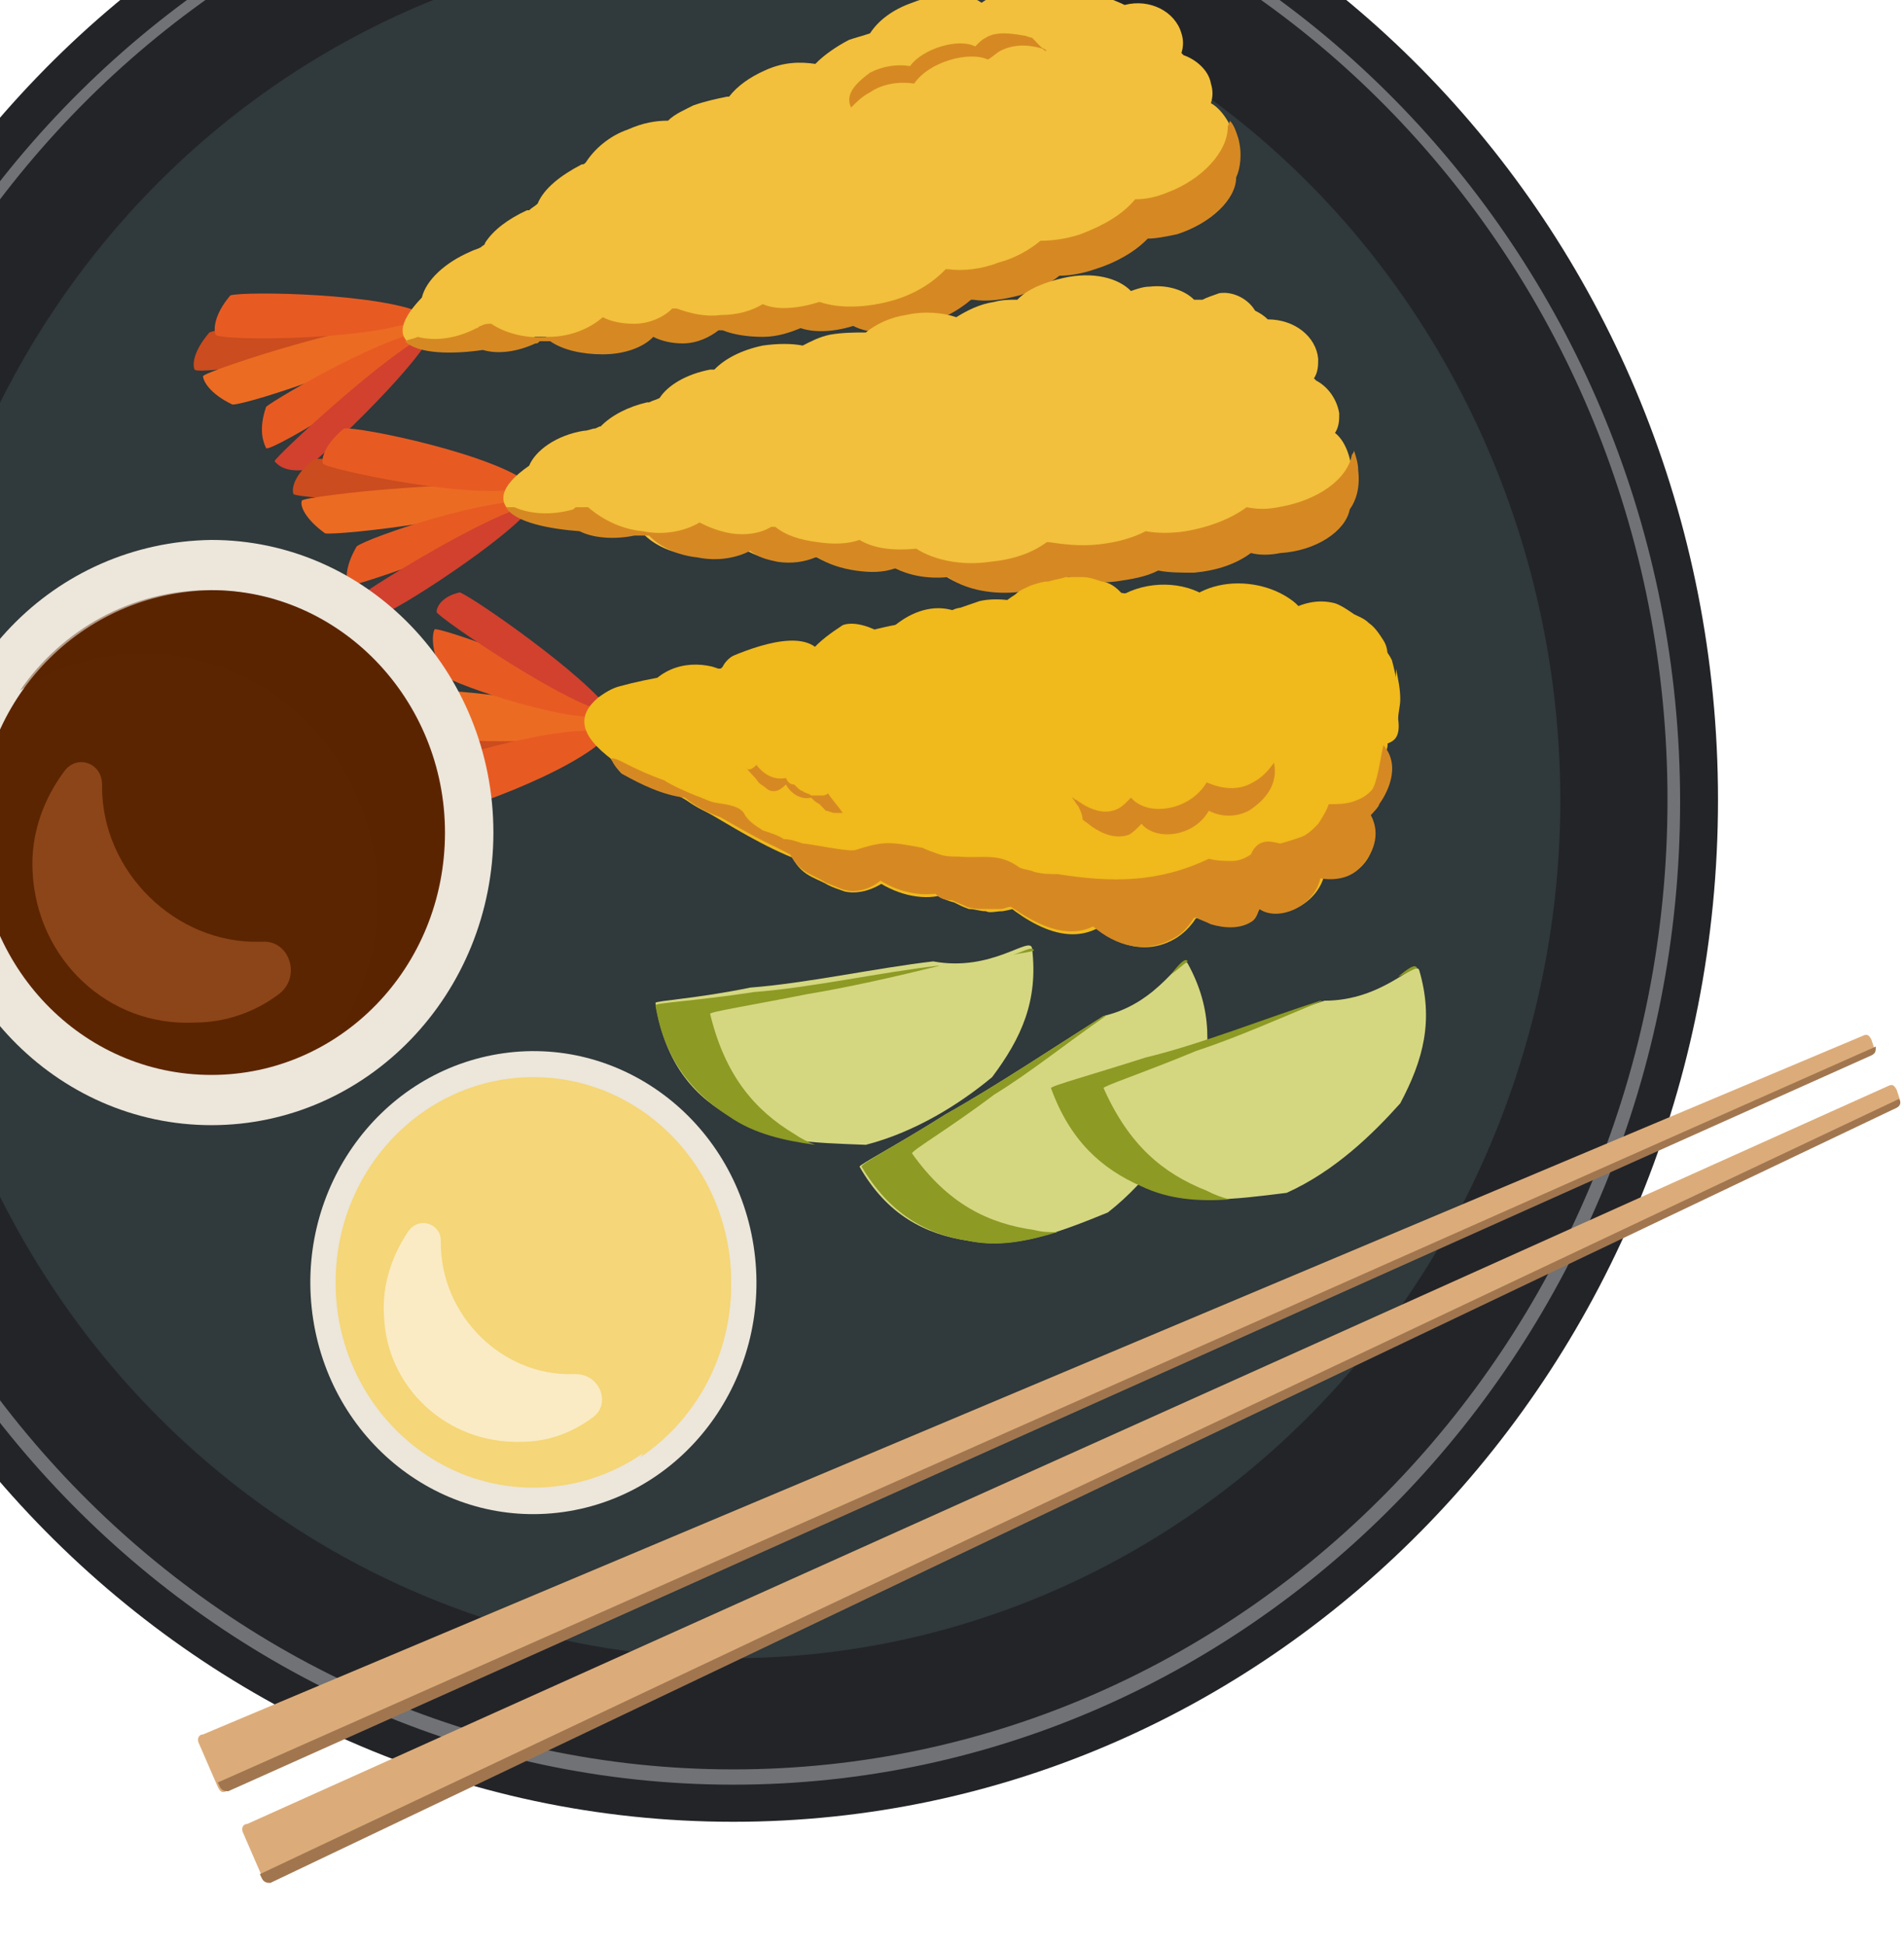 <svg width="93" height="95" viewBox="0 0 93 95" fill="none" xmlns="http://www.w3.org/2000/svg">
<path d="M35.817 88.99C9.253 88.99 -12.281 66.64 -12.281 39.069C-12.281 11.499 9.253 -10.852 35.817 -10.852C62.381 -10.852 83.915 11.499 83.915 39.069C83.915 66.64 62.381 88.99 35.817 88.99Z" fill="#232428"/>
<path opacity="0.48" d="M35.816 87.177C61.304 87.177 82.064 65.63 82.064 39.177C82.064 12.723 61.304 -8.824 35.816 -8.824C10.329 -8.824 -10.432 12.723 -10.432 39.177C-10.432 65.63 10.329 87.177 35.816 87.177ZM35.816 -8.291C60.996 -8.291 81.448 12.936 81.448 39.07C81.448 65.204 60.996 86.431 35.816 86.431C10.637 86.431 -9.815 65.204 -9.815 39.07C-9.815 12.936 10.637 -8.291 35.816 -8.291Z" fill="#C4C6C9"/>
<path d="M19.979 77.633C-0.543 68.557 -10.091 43.933 -1.347 22.633C7.397 1.333 31.123 -8.577 51.645 0.499C72.167 9.574 81.715 34.199 72.971 55.499C64.227 76.799 40.501 86.709 19.979 77.633Z" fill="#30393B"/>
<path d="M32.015 48.989C32.426 51.656 33.659 53.362 35.509 54.429C37.359 55.816 39.723 55.816 42.292 55.922C44.759 55.282 46.917 53.896 48.459 52.616C49.897 50.696 50.719 48.882 50.411 46.322C50.308 45.682 48.458 47.496 45.581 46.962C42.806 47.282 39.414 48.029 36.639 48.242C34.07 48.776 32.015 48.882 32.015 48.989Z" fill="#D4D780"/>
<path d="M35.611 54.538C36.845 55.391 38.283 55.711 39.825 55.925C39.517 55.818 39.106 55.605 38.797 55.391C36.845 54.218 35.406 52.511 34.686 49.524C34.686 49.418 36.742 49.098 39.414 48.564C41.367 48.244 43.73 47.711 45.889 47.178C45.889 47.178 45.889 47.178 45.786 47.178C43.011 47.498 39.62 48.244 36.845 48.458C34.07 48.884 32.014 48.991 32.014 49.098C32.425 51.658 33.761 53.364 35.611 54.538Z" fill="#8D9A24"/>
<path d="M50.513 46.43C50.41 46.217 50.102 46.43 49.485 46.644C49.896 46.537 50.204 46.537 50.513 46.43Z" fill="#8D9A24"/>
<path d="M41.983 56.988C43.319 59.334 45.169 60.294 47.327 60.614C49.588 61.041 51.746 60.188 54.11 59.228C56.165 57.628 57.604 55.388 58.529 53.681C59.146 51.334 59.248 49.307 58.015 47.068C57.707 46.534 56.679 48.987 53.904 49.627C51.541 51.121 48.663 53.041 46.196 54.428C43.833 55.921 41.983 56.881 41.983 56.988Z" fill="#D4D780"/>
<path d="M47.328 60.616C48.766 60.936 50.205 60.616 51.644 60.189C51.233 60.189 50.925 60.189 50.514 60.082C48.252 59.762 46.3 58.802 44.553 56.349C44.45 56.242 46.3 55.176 48.561 53.469C50.308 52.402 52.158 50.909 54.008 49.629C54.008 49.629 54.008 49.629 53.905 49.629C51.541 51.122 48.664 53.042 46.197 54.429C43.833 55.922 41.983 56.882 42.086 56.989C43.422 59.229 45.169 60.296 47.328 60.616Z" fill="#8D9A24"/>
<path d="M58.016 46.963C57.913 46.75 57.605 47.07 57.193 47.603C57.502 47.39 57.707 47.177 58.016 46.963Z" fill="#8D9A24"/>
<path d="M51.438 53.148C52.26 55.708 53.801 57.095 55.857 57.948C57.913 58.908 60.276 58.588 62.846 58.268C65.209 57.202 67.059 55.388 68.395 53.895C69.526 51.762 70.04 49.842 69.32 47.388C69.115 46.855 67.573 48.882 64.695 48.882C62.023 49.735 58.837 51.015 56.165 51.655C53.39 52.508 51.438 53.042 51.438 53.148Z" fill="#D4D780"/>
<path d="M55.754 57.95C57.09 58.59 58.529 58.696 60.071 58.59C59.66 58.483 59.351 58.376 58.94 58.163C56.782 57.31 55.138 55.923 53.904 53.15C53.904 53.043 55.857 52.403 58.426 51.336C60.379 50.696 62.537 49.736 64.593 48.883C64.593 48.883 64.593 48.883 64.49 48.883C61.818 49.736 58.632 51.016 55.96 51.656C53.288 52.51 51.335 53.043 51.335 53.15C52.26 55.71 53.802 57.096 55.754 57.95Z" fill="#8D9A24"/>
<path d="M69.218 47.283C69.115 47.07 68.807 47.283 68.293 47.71C68.601 47.603 68.909 47.39 69.218 47.283Z" fill="#8D9A24"/>
<path d="M19.887 16.135C18.14 15.281 12.179 15.815 11.665 16.135C11.048 16.988 11.151 17.735 11.254 17.841C11.357 18.055 18.448 17.415 19.887 16.135Z" fill="#E43F26"/>
<path d="M20.811 15.602C18.653 14.855 10.945 15.922 10.226 16.242C9.404 17.202 9.404 17.842 9.506 18.055C9.609 18.375 18.859 17.095 20.811 15.602Z" fill="#CB4C1E"/>
<path d="M21.223 15.708C19.578 17.308 12.179 19.762 11.356 19.762C10.226 19.228 9.918 18.588 9.918 18.375C9.918 18.162 18.859 15.175 21.223 15.708Z" fill="#EC6B23"/>
<path d="M20.811 15.388C18.859 14.322 11.973 14.215 11.254 14.428C10.431 15.388 10.431 16.135 10.534 16.348C10.637 16.668 19.064 16.668 20.811 15.388Z" fill="#E75B23"/>
<path d="M21.12 16.135C19.167 16.135 13.515 19.442 13.001 19.868C12.59 21.041 12.898 21.681 13.001 21.895C13.207 22.108 20.092 18.055 21.12 16.135Z" fill="#E75B23"/>
<path d="M21.12 16.24C20.298 18.054 15.365 22.64 14.851 22.96C13.823 23.067 13.515 22.64 13.412 22.534C13.309 22.427 19.27 16.88 21.12 16.24Z" fill="#D1412E"/>
<path d="M20.606 14.535C20.812 13.682 21.737 12.829 22.97 12.295C23.175 12.189 23.278 12.189 23.484 12.082C23.587 11.975 23.689 11.975 23.689 11.869C24.1 11.229 24.82 10.695 25.745 10.269H25.848C25.95 10.162 26.156 10.055 26.259 9.949C26.567 9.202 27.389 8.562 28.417 8.029C28.52 8.029 28.52 8.029 28.622 7.922C29.034 7.282 29.753 6.642 30.678 6.322C31.397 6.002 32.014 5.895 32.631 5.895C32.939 5.575 33.453 5.362 33.864 5.148C34.48 4.935 34.994 4.828 35.508 4.722C35.508 4.722 35.508 4.722 35.611 4.722C36.022 4.188 36.639 3.762 37.358 3.442C38.283 3.015 39.105 3.015 39.825 3.122C40.236 2.695 40.852 2.268 41.469 1.948C41.777 1.842 42.188 1.735 42.497 1.628C42.908 0.988 43.627 0.455 44.552 0.135C45.888 -0.398 47.224 -0.398 47.944 0.135C48.252 -0.078 48.458 -0.185 48.869 -0.292C49.691 -0.505 50.616 -0.398 51.13 -0.078C51.233 -0.078 51.335 -0.078 51.541 -0.185C51.746 -0.398 52.055 -0.505 52.26 -0.612C52.98 -0.825 53.699 -0.612 54.213 -0.078C54.419 0.028 54.727 0.135 54.932 0.242C56.166 -0.078 57.399 0.562 57.707 1.628C57.81 1.948 57.81 2.268 57.707 2.588L57.81 2.695C58.427 2.908 59.043 3.442 59.146 4.082C59.249 4.402 59.249 4.722 59.146 5.042C59.557 5.255 60.071 5.895 60.277 6.642C60.482 7.389 60.482 8.135 60.174 8.562C60.174 9.629 58.941 10.802 57.296 11.335C56.782 11.442 56.371 11.549 55.857 11.549C55.241 12.189 54.419 12.722 53.288 13.042C52.671 13.255 52.055 13.255 51.541 13.255C51.027 13.682 50.308 14.002 49.588 14.215C48.766 14.429 48.047 14.535 47.327 14.429C47.327 14.429 47.327 14.429 47.224 14.429C46.608 14.962 45.888 15.389 44.861 15.709C43.525 16.135 42.291 16.029 41.469 15.709C40.544 16.029 39.619 16.029 38.9 15.815C38.386 16.029 37.769 16.242 37.05 16.242C36.33 16.242 35.611 16.135 35.097 15.922C34.994 15.922 34.994 15.922 34.892 15.922C34.48 16.242 33.864 16.562 33.145 16.562C32.631 16.562 32.117 16.455 31.706 16.242C31.089 16.669 30.267 16.989 29.239 17.095C28.211 17.095 27.286 16.882 26.67 16.455C26.464 16.455 26.361 16.455 26.156 16.455C26.053 16.455 26.053 16.562 25.95 16.562C25.025 16.989 24.1 17.095 23.381 16.882C21.326 17.415 18.037 17.202 20.606 14.535Z" fill="#F2C03C"/>
<path d="M19.783 16.668C20.4 17.308 22.147 17.308 23.586 17.095C24.305 17.308 25.23 17.201 26.155 16.775C26.258 16.775 26.258 16.775 26.361 16.668C26.464 16.668 26.669 16.668 26.875 16.668C27.491 17.095 28.416 17.308 29.444 17.308C30.472 17.308 31.397 16.988 31.911 16.455C32.322 16.668 32.836 16.775 33.349 16.775C34.069 16.775 34.686 16.455 35.097 16.135C35.097 16.135 35.199 16.135 35.302 16.135C35.816 16.348 36.535 16.455 37.255 16.455C37.974 16.455 38.591 16.241 39.105 16.028C39.721 16.241 40.646 16.241 41.674 15.921C42.496 16.348 43.73 16.348 45.066 15.921C45.991 15.601 46.813 15.175 47.429 14.641H47.532C48.252 14.748 48.971 14.641 49.793 14.428C50.513 14.215 51.232 13.895 51.746 13.468C52.26 13.468 52.877 13.361 53.493 13.148C54.521 12.828 55.446 12.295 56.062 11.655C56.474 11.655 56.987 11.548 57.501 11.441C59.146 10.908 60.379 9.735 60.379 8.668C60.584 8.241 60.687 7.495 60.482 6.748C60.379 6.428 60.276 6.108 60.071 5.895C60.071 6.001 59.968 6.108 59.968 6.215C59.968 7.388 58.735 8.775 56.987 9.415C56.474 9.628 55.96 9.735 55.446 9.735C54.829 10.481 53.904 11.015 52.774 11.441C52.157 11.655 51.438 11.761 50.821 11.761C50.307 12.188 49.588 12.615 48.766 12.828C47.943 13.148 47.018 13.255 46.299 13.148C46.299 13.148 46.299 13.148 46.196 13.148C45.58 13.788 44.757 14.321 43.73 14.641C42.291 15.068 40.955 15.068 40.03 14.748C39.002 15.068 37.974 15.175 37.255 14.855C36.741 15.175 36.022 15.388 35.199 15.388C34.377 15.495 33.658 15.281 33.041 15.068C32.938 15.068 32.938 15.068 32.836 15.068C32.425 15.495 31.705 15.815 30.986 15.815C30.369 15.815 29.855 15.708 29.444 15.495C28.828 16.028 27.902 16.455 26.772 16.455C25.642 16.561 24.614 16.241 23.997 15.815C23.791 15.815 23.689 15.815 23.483 15.921C23.38 15.921 23.381 16.028 23.278 16.028C22.25 16.561 21.222 16.668 20.4 16.455C20.195 16.561 19.989 16.561 19.783 16.668Z" fill="#D68922"/>
<path d="M50.821 2.269C50.923 2.376 51.026 2.376 51.129 2.482C51.026 2.482 51.026 2.482 50.923 2.376C50.204 2.162 49.484 2.162 48.868 2.482C48.662 2.589 48.457 2.802 48.251 2.909C47.326 2.482 45.374 3.016 44.654 4.082C43.935 3.976 43.112 4.082 42.496 4.509C42.085 4.722 41.776 5.042 41.571 5.256C41.263 4.616 41.776 4.082 42.496 3.549C43.112 3.229 43.832 3.122 44.449 3.229C45.065 2.376 46.812 1.842 47.635 2.269C47.84 2.056 47.943 1.949 48.148 1.842C48.662 1.522 49.382 1.629 49.998 1.736C50.101 1.736 50.307 1.842 50.41 1.842C50.615 2.056 50.718 2.162 50.821 2.269Z" fill="#D68922"/>
<path d="M24.819 24.24C23.278 23.066 17.317 22.426 16.803 22.533C16.084 23.28 15.981 23.92 16.084 24.133C16.084 24.453 23.278 25.2 24.819 24.24Z" fill="#E43F26"/>
<path d="M25.847 23.919C23.894 22.852 16.186 22.319 15.364 22.425C14.336 23.172 14.233 23.919 14.336 24.132C14.336 24.346 23.688 24.985 25.847 23.919Z" fill="#CB4C1E"/>
<path d="M26.258 24.027C24.305 25.307 16.597 26.161 15.878 26.054C14.85 25.307 14.644 24.667 14.747 24.454C14.747 24.241 24.1 23.174 26.258 24.027Z" fill="#EC6B23"/>
<path d="M25.949 23.707C24.305 22.213 17.522 20.827 16.802 20.933C15.877 21.68 15.672 22.427 15.775 22.64C15.672 22.854 23.894 24.667 25.949 23.707Z" fill="#E75B23"/>
<path d="M26.053 24.56C24.203 24.133 17.934 26.267 17.42 26.693C16.803 27.76 16.906 28.4 17.009 28.613C17.111 28.72 24.717 26.267 26.053 24.56Z" fill="#E75B23"/>
<path d="M26.053 24.668C24.922 26.268 19.27 29.895 18.653 30.001C17.625 29.895 17.42 29.468 17.42 29.255C17.317 29.148 24.1 24.881 26.053 24.668Z" fill="#D1412E"/>
<path d="M25.846 22.748C26.155 22.002 27.183 21.255 28.518 21.042C28.724 21.042 28.93 20.935 29.032 20.935C29.135 20.935 29.238 20.828 29.341 20.828C29.855 20.295 30.677 19.868 31.602 19.655H31.704C31.91 19.548 32.013 19.548 32.218 19.442C32.629 18.802 33.554 18.268 34.685 18.055C34.788 18.055 34.788 18.055 34.891 18.055C35.404 17.521 36.227 17.095 37.254 16.881C37.974 16.775 38.693 16.775 39.207 16.881C39.618 16.668 40.029 16.455 40.543 16.348C41.16 16.241 41.776 16.241 42.187 16.241C42.187 16.241 42.187 16.241 42.29 16.241C42.804 15.815 43.523 15.495 44.243 15.388C45.168 15.175 46.093 15.281 46.709 15.495C47.223 15.175 47.84 14.855 48.559 14.748C48.971 14.641 49.279 14.641 49.69 14.641C50.204 14.108 51.026 13.788 51.951 13.575C53.39 13.255 54.623 13.575 55.24 14.215C55.548 14.108 55.856 14.001 56.165 14.001C57.09 13.895 57.912 14.215 58.323 14.641C58.426 14.641 58.528 14.641 58.734 14.641C58.94 14.535 59.248 14.428 59.556 14.321C60.276 14.215 60.995 14.641 61.303 15.175C61.509 15.281 61.714 15.388 61.92 15.601C63.256 15.601 64.284 16.455 64.386 17.521C64.386 17.841 64.386 18.162 64.181 18.482L64.284 18.588C64.9 18.908 65.311 19.548 65.414 20.188C65.414 20.508 65.414 20.828 65.209 21.148C65.62 21.468 65.928 22.108 66.031 22.962C66.134 23.708 65.928 24.455 65.62 24.882C65.414 25.948 64.078 26.802 62.331 27.015C61.817 27.015 61.303 27.015 60.892 26.908C60.173 27.335 59.248 27.762 58.117 27.868C57.501 27.975 56.884 27.868 56.37 27.762C55.754 28.082 55.034 28.188 54.315 28.295C53.492 28.402 52.67 28.295 52.054 28.082C52.054 28.082 52.054 28.082 51.951 28.082C51.334 28.508 50.409 28.828 49.382 28.828C48.045 28.935 46.812 28.615 46.093 28.082C45.065 28.188 44.14 27.975 43.523 27.655C43.01 27.762 42.29 27.868 41.571 27.762C40.851 27.655 40.235 27.442 39.721 27.122C39.618 27.122 39.618 27.122 39.515 27.122C39.001 27.335 38.385 27.442 37.665 27.335C37.151 27.228 36.638 27.015 36.329 26.802C35.713 27.122 34.788 27.335 33.76 27.122C32.732 27.015 31.91 26.588 31.396 26.055C31.191 26.055 31.088 26.055 30.882 25.948C30.779 25.948 30.779 25.948 30.677 25.948C29.649 26.162 28.724 26.055 28.107 25.735C26.052 25.842 22.763 24.882 25.846 22.748Z" fill="#F2C03C"/>
<path d="M24.716 24.775C25.127 25.522 26.874 25.842 28.313 25.949C28.93 26.269 29.958 26.375 30.985 26.162C31.088 26.162 31.088 26.162 31.191 26.162C31.294 26.162 31.499 26.162 31.705 26.162C32.219 26.695 33.041 27.122 34.069 27.229C35.096 27.442 36.021 27.229 36.638 26.909C37.049 27.229 37.46 27.335 37.974 27.442C38.693 27.549 39.31 27.442 39.824 27.229H39.927C40.441 27.549 41.057 27.762 41.777 27.869C42.496 27.975 43.113 27.975 43.729 27.762C44.346 28.082 45.271 28.295 46.299 28.189C47.018 28.722 48.251 29.042 49.587 28.935C50.615 28.829 51.437 28.509 52.157 28.189H52.26C52.876 28.402 53.698 28.509 54.52 28.402C55.24 28.295 55.959 28.189 56.576 27.869C57.09 27.975 57.706 27.975 58.323 27.975C59.454 27.869 60.379 27.549 61.098 27.015C61.509 27.122 62.023 27.122 62.537 27.015C64.284 26.909 65.723 25.949 65.928 24.882C66.237 24.455 66.442 23.815 66.34 22.962C66.34 22.642 66.237 22.322 66.134 22.002C66.134 22.109 66.031 22.215 66.031 22.215C65.826 23.389 64.387 24.455 62.434 24.775C61.92 24.882 61.406 24.882 60.892 24.775C60.173 25.309 59.145 25.735 57.912 25.949C57.193 26.055 56.576 26.055 55.959 25.949C55.343 26.269 54.623 26.482 53.698 26.589C52.773 26.695 51.951 26.589 51.232 26.482C51.232 26.482 51.232 26.482 51.129 26.482C50.41 27.015 49.485 27.335 48.354 27.442C46.915 27.655 45.579 27.335 44.757 26.802C43.627 26.909 42.702 26.802 41.982 26.375C41.365 26.589 40.646 26.589 39.927 26.482C39.105 26.375 38.385 26.162 37.871 25.735C37.768 25.735 37.768 25.735 37.666 25.735C37.152 26.055 36.432 26.162 35.713 26.055C35.096 25.949 34.583 25.735 34.171 25.522C33.452 25.949 32.424 26.162 31.396 25.949C30.266 25.842 29.341 25.309 28.724 24.775C28.519 24.775 28.416 24.775 28.21 24.775C28.108 24.775 28.108 24.775 28.005 24.882C26.874 25.202 25.847 25.095 25.127 24.775C25.024 24.775 24.922 24.775 24.716 24.775Z" fill="#D68922"/>
<path d="M28.725 35.335C27.286 36.828 21.736 38.002 21.119 37.895C20.4 37.042 20.297 36.295 20.4 35.975C20.4 35.762 27.183 34.375 28.725 35.335Z" fill="#E43F26"/>
<path d="M29.752 35.655C27.902 37.148 20.605 38.215 19.886 38.108C18.858 37.255 18.755 36.508 18.755 36.188C18.755 35.975 27.594 34.588 29.752 35.655Z" fill="#CB4C1E"/>
<path d="M30.061 35.442C28.211 34.162 20.811 33.522 20.091 33.736C19.166 34.696 19.064 35.549 19.064 35.762C19.166 36.082 28.005 36.722 30.061 35.442Z" fill="#EC6B23"/>
<path d="M29.752 35.869C28.21 37.682 21.838 39.922 21.119 39.816C20.194 38.962 19.988 38.109 19.988 37.789C20.091 37.575 27.902 35.016 29.752 35.869Z" fill="#E75B23"/>
<path d="M29.958 34.909C28.211 35.549 22.147 33.416 21.633 32.989C21.017 31.709 21.119 30.963 21.222 30.749C21.222 30.536 28.519 32.989 29.958 34.909Z" fill="#E75B23"/>
<path d="M29.855 34.802C28.622 32.989 23.072 29.149 22.456 28.936C21.531 29.149 21.325 29.682 21.325 29.896C21.325 30.109 28.006 34.696 29.855 34.802Z" fill="#D1412E"/>
<path d="M29.959 37.15C30.267 37.364 30.575 37.577 31.089 37.897C34.378 39.177 37.358 41.95 41.058 42.59C41.367 42.697 41.778 42.804 42.086 42.804C43.833 43.23 45.478 43.444 47.225 43.764C47.636 43.764 48.047 43.87 48.458 43.87C51.747 43.87 55.549 45.044 59.044 44.83C59.352 44.83 59.66 44.83 59.969 44.724C60.277 44.724 60.585 44.617 60.894 44.51C61.305 44.404 61.716 44.297 62.127 44.084C65.416 42.27 68.088 39.07 67.779 34.91C67.779 34.59 67.779 34.27 67.779 34.057C67.779 33.417 67.779 32.883 67.779 32.35C67.677 31.817 67.471 31.39 67.266 31.177C67.06 30.963 66.649 30.857 66.032 30.643C65.724 30.537 65.313 30.537 65.005 30.43C61.305 29.683 57.502 29.363 53.802 28.83C53.391 28.83 53.083 28.937 52.672 28.937C52.363 28.937 51.952 29.043 51.644 29.15C51.336 29.257 50.925 29.257 50.616 29.363C49.589 29.683 48.561 29.897 47.533 30.11C47.225 30.217 46.814 30.217 46.505 30.323C42.806 30.11 39.722 32.03 35.92 32.563C35.611 32.563 35.303 32.67 34.995 32.67C33.453 32.883 31.809 33.097 30.267 33.523C29.856 33.63 29.548 33.843 29.239 34.057C28.212 34.91 28.212 35.87 29.959 37.15Z" fill="#F0B91C"/>
<path d="M62.333 40.457C62.024 38.43 63.874 37.577 65.416 38.004C65.827 38.43 66.135 38.75 66.546 39.177C67.266 40.35 67.266 41.524 66.546 42.27C65.416 43.444 63.155 42.697 62.538 41.417C62.333 41.097 62.333 40.777 62.333 40.457Z" fill="#F0B91C"/>
<path d="M63.154 37.256C63.566 35.656 65.107 34.056 66.546 34.909C68.088 36.083 68.088 38.856 66.135 40.029C65.004 40.456 63.874 39.283 63.257 38.323C63.154 37.896 63.154 37.576 63.154 37.256Z" fill="#F0B91C"/>
<path d="M65.929 33.95C65.929 33.63 65.929 33.309 66.032 32.989C66.237 32.029 66.649 31.496 67.162 31.496C67.471 31.496 67.779 31.816 67.985 32.243C68.19 32.989 68.293 33.63 68.293 34.27C68.293 34.59 68.293 34.91 68.19 35.23C68.396 36.403 67.676 36.403 66.854 36.403C66.443 35.976 66.135 35.656 65.929 34.91C65.929 34.696 65.929 34.27 65.929 33.95Z" fill="#F0B91C"/>
<path d="M56.885 31.282C57.502 28.189 61.202 27.869 63.155 29.362C64.696 30.536 63.874 33.309 62.024 33.736C60.483 34.163 59.044 33.309 57.399 32.456C57.091 32.029 56.885 31.709 56.885 31.282Z" fill="#F0B91C"/>
<path d="M60.791 31.922C62.024 30.216 63.566 29.042 65.21 29.469C65.518 29.576 65.827 29.789 66.135 30.002C66.341 30.109 66.649 30.216 66.854 30.429C67.163 30.642 67.368 30.962 67.574 31.282C67.779 31.602 67.779 31.922 67.779 32.242C67.779 32.989 67.471 33.416 67.06 33.736C66.752 34.056 66.341 34.269 66.032 34.376C65.518 34.376 65.004 34.482 64.491 34.482C64.182 34.482 63.977 34.482 63.668 34.376C62.846 33.949 62.024 33.522 61.305 32.989C60.894 32.669 60.791 32.349 60.791 31.922Z" fill="#F0B91C"/>
<path d="M52.979 30.963C53.185 30.643 53.391 30.323 53.596 30.11C53.802 29.897 54.007 29.683 54.213 29.47C56.679 27.443 61.304 28.937 59.763 32.563C59.043 34.163 57.09 34.163 55.24 33.417C54.829 33.417 54.521 33.31 54.213 33.097C53.904 32.883 53.699 32.67 53.493 32.35C53.082 31.817 52.979 31.39 52.979 30.963Z" fill="#F0B91C"/>
<path d="M48.251 30.643C48.663 29.683 49.074 29.363 49.587 29.043C49.793 28.829 50.101 28.723 50.307 28.616C50.615 28.509 50.923 28.403 51.232 28.403C51.54 28.296 51.746 28.296 52.054 28.189C52.362 28.189 52.568 28.189 52.876 28.189C53.184 28.189 53.493 28.296 53.801 28.403C55.24 28.509 56.679 32.029 54.418 32.563C54.109 32.776 53.801 32.989 53.493 33.096C53.184 33.203 52.876 33.309 52.465 33.309C52.157 33.309 51.849 33.309 51.437 33.203C50.615 32.776 49.485 32.349 48.765 31.816C48.457 31.603 48.251 31.176 48.251 30.643Z" fill="#F0B91C"/>
<path d="M56.988 43.23C57.81 42.27 58.221 41.096 59.968 41.63C60.071 41.843 60.277 41.95 60.482 42.056C61.099 42.483 61.921 43.016 61.613 44.19C61.51 44.51 61.304 44.723 61.099 44.936C60.585 45.363 59.866 45.363 59.146 45.043C58.941 44.936 58.632 44.83 58.427 44.723C57.81 44.51 57.399 44.083 57.091 43.976C56.988 43.87 56.988 43.55 56.988 43.23Z" fill="#F0B91C"/>
<path d="M52.26 43.123C53.288 40.349 56.268 40.776 58.221 42.269C59.352 43.443 58.632 45.043 57.502 45.789C55.652 46.963 53.699 45.789 52.671 44.403C52.363 43.976 52.26 43.549 52.26 43.123Z" fill="#F0B91C"/>
<path d="M48.355 42.483C49.074 41.203 50.205 40.03 51.746 40.35C53.596 40.777 55.96 42.697 54.418 44.724C52.568 46.644 50.205 45.15 48.663 43.764C48.457 43.337 48.355 42.91 48.355 42.483Z" fill="#F0B91C"/>
<path d="M45.066 41.843C45.374 40.35 46.916 40.35 48.046 40.137C48.355 40.137 48.663 40.137 48.868 40.243C50.307 39.923 50.616 41.097 51.027 41.95C51.746 43.55 50.307 44.297 48.971 44.51C48.663 44.51 48.355 44.617 48.149 44.51C47.841 44.51 47.635 44.404 47.327 44.404C47.019 44.297 46.813 44.19 46.608 44.084C45.785 43.87 45.477 43.55 45.271 42.697C45.066 42.377 44.963 42.057 45.066 41.843Z" fill="#F0B91C"/>
<path d="M41.469 40.882C42.291 38.749 44.244 39.176 45.785 39.602C46.916 40.029 48.458 40.776 47.635 42.376C46.505 44.722 43.113 43.976 41.572 41.842C41.469 41.416 41.469 41.202 41.469 40.882Z" fill="#F0B91C"/>
<path d="M38.283 40.456C39.003 39.496 40.133 38.749 41.367 38.643C41.675 38.643 41.983 38.749 42.189 38.856C43.011 39.176 43.73 39.816 44.244 40.776C44.655 42.376 42.703 43.869 41.264 43.549C40.955 43.443 40.647 43.336 40.441 43.229C39.722 42.803 39.003 42.803 38.489 41.416C38.283 41.096 38.181 40.776 38.283 40.456Z" fill="#F0B91C"/>
<path d="M35.817 39.177C37.05 37.15 39.722 36.723 41.367 38.643C41.572 38.963 41.675 39.177 41.675 39.497C41.675 39.817 41.675 40.137 41.469 40.457C41.367 40.777 41.161 41.097 40.853 41.417C39.003 42.59 37.461 40.99 35.919 40.03C35.817 39.817 35.714 39.497 35.817 39.177Z" fill="#F0B91C"/>
<path d="M32.836 37.577C33.966 35.23 37.05 35.657 38.591 36.83C39.722 38.43 37.461 40.35 35.919 40.35C35.2 39.924 34.069 39.604 33.247 38.857C32.939 38.43 32.733 38.004 32.836 37.577Z" fill="#F0B91C"/>
<path d="M29.649 36.082C29.649 35.762 29.752 35.548 29.958 35.228C30.472 34.695 31.088 34.375 31.705 34.375C32.013 34.375 32.322 34.375 32.63 34.375C34.274 35.122 36.227 35.975 35.508 37.895C34.377 39.815 32.116 38.642 30.369 37.788C30.163 37.575 29.958 37.255 29.752 36.935C29.649 36.722 29.649 36.402 29.649 36.082Z" fill="#F0B91C"/>
<path d="M31.191 34.376C31.911 32.67 33.452 32.243 34.788 32.563C35.097 32.67 35.508 32.776 35.816 32.99C36.124 33.096 36.33 33.31 36.535 33.523C37.769 35.123 37.049 37.47 35.097 37.15C33.555 37.15 32.116 36.723 31.294 35.23C31.191 35.016 31.191 34.696 31.191 34.376Z" fill="#F0B91C"/>
<path d="M34.686 34.27C34.789 33.843 34.789 33.523 34.891 33.31C34.994 32.99 35.097 32.776 35.302 32.563C35.405 32.35 35.611 32.136 35.816 32.03C37.358 31.39 40.03 30.537 40.338 32.563C40.544 33.31 40.441 33.95 40.133 34.377C39.927 34.59 39.722 34.803 39.413 34.91C38.077 35.977 36.536 35.657 34.994 35.017C34.891 34.803 34.789 34.59 34.686 34.27Z" fill="#F0B91C"/>
<path d="M42.086 32.884C42.703 30.964 44.964 28.937 47.019 30.004C47.328 30.217 47.533 30.431 47.739 30.751C47.944 31.071 48.047 31.391 48.047 31.817C47.944 32.244 47.841 32.671 47.636 32.991C47.43 33.311 47.122 33.631 46.814 33.844C45.375 35.337 43.833 34.164 42.497 33.631C42.291 33.417 42.189 33.204 42.086 32.884Z" fill="#F0B91C"/>
<path d="M45.889 31.283C45.786 30.537 46.095 29.79 46.917 29.683C47.225 29.577 47.533 29.47 47.842 29.363C48.767 29.15 49.897 29.363 50.617 29.683C50.925 29.79 51.233 30.003 51.542 30.217C52.261 30.963 52.261 31.817 51.953 32.563C51.747 32.99 51.439 33.203 51.131 33.417C50.411 33.737 49.486 33.737 48.561 33.417C48.253 33.31 47.944 33.203 47.636 33.097C47.328 32.883 46.917 32.457 46.197 32.03C45.889 31.817 45.786 31.497 45.889 31.283Z" fill="#F0B91C"/>
<path d="M39.105 33.523C38.9 32.137 40.03 31.283 41.161 30.537C42.291 30.11 44.964 31.71 44.141 33.31C44.039 33.523 43.833 33.843 43.627 34.057C43.422 34.27 43.114 34.483 42.908 34.697C41.88 34.483 41.161 35.657 40.236 35.017C39.928 34.91 39.722 34.697 39.517 34.377C39.311 34.057 39.208 33.843 39.105 33.523Z" fill="#F0B91C"/>
<path d="M60.791 42.483C61.202 41.096 62.024 40.349 63.155 40.776C63.874 41.203 64.696 41.523 64.696 42.696C64.285 44.616 61.305 45.469 60.996 43.336C60.791 43.016 60.791 42.803 60.791 42.483Z" fill="#F0B91C"/>
<path d="M67.265 35.87C67.471 36.297 67.676 36.617 67.676 37.043C67.676 36.83 67.779 36.51 67.779 36.297C68.19 36.19 68.395 35.87 68.293 35.123C68.293 34.803 68.395 34.483 68.395 34.163C68.395 33.63 68.293 33.203 68.19 32.67C68.19 32.883 68.19 33.097 68.087 33.31C68.19 34.057 67.984 34.803 67.471 35.443C67.368 35.657 67.265 35.763 67.265 35.87Z" fill="#F0B91C"/>
<path d="M29.856 37.042C29.958 37.362 30.164 37.576 30.369 37.789C31.294 38.322 32.425 38.856 33.453 38.962C33.967 39.389 34.583 39.709 35.2 39.922C36.125 40.456 37.05 40.989 37.975 41.416C38.18 41.522 38.386 41.629 38.591 41.736C39.105 42.696 39.722 42.696 40.339 43.123C40.647 43.229 40.852 43.336 41.161 43.443C41.777 43.656 42.497 43.443 43.011 43.016C43.833 43.549 44.861 43.763 45.683 43.656C45.888 43.869 46.094 43.976 46.505 43.976C46.711 44.083 47.019 44.189 47.224 44.296C47.533 44.403 47.738 44.403 48.047 44.403C48.355 44.403 48.663 44.403 48.869 44.403C49.074 44.403 49.177 44.296 49.383 44.296C50.616 45.149 52.055 45.896 53.391 45.256C54.521 46.216 55.96 46.642 57.399 45.789C57.81 45.576 58.118 45.149 58.324 44.829C58.324 44.829 58.324 44.829 58.427 44.829C58.632 44.936 58.941 45.042 59.146 45.149C59.866 45.362 60.585 45.362 61.099 45.042C61.304 44.936 61.407 44.722 61.51 44.403C62.435 45.042 64.182 44.296 64.49 42.909C65.21 43.016 65.929 42.909 66.443 42.376C67.06 41.736 67.471 40.776 66.957 39.816C67.06 39.709 67.368 39.389 67.368 39.282C67.676 38.856 68.499 37.469 67.574 36.402C67.471 36.722 67.265 38.429 66.957 38.642C66.649 38.962 66.34 39.069 66.032 39.176C65.621 39.282 65.313 39.282 64.901 39.282C64.799 39.602 64.593 39.922 64.388 40.242C64.182 40.456 63.874 40.776 63.565 40.882C63.257 40.989 62.949 41.096 62.538 41.202C62.332 41.202 61.51 40.776 61.099 41.736C60.791 41.949 60.482 42.056 60.174 42.056C59.866 42.056 59.455 42.056 59.043 41.949C56.577 43.123 54.316 43.123 51.644 42.696C51.233 42.696 50.924 42.696 50.513 42.589C50.308 42.483 49.999 42.483 49.794 42.376C48.766 41.629 48.047 41.949 46.813 41.842C46.505 41.842 46.197 41.842 45.888 41.736C45.58 41.629 45.272 41.522 45.066 41.416C43.422 41.096 43.114 41.096 41.777 41.522C41.469 41.629 39.516 41.202 39.208 41.202C38.9 41.096 38.591 40.989 38.283 40.989C37.975 40.776 37.564 40.669 37.255 40.562C36.947 40.349 36.536 40.136 36.33 39.709C36.022 39.282 35.2 39.282 34.789 39.176C34.48 39.069 34.275 38.962 33.967 38.856C33.453 38.642 32.939 38.429 32.425 38.109C31.808 37.896 31.089 37.576 30.472 37.256C30.267 37.149 30.061 37.042 29.856 37.042Z" fill="#D68922"/>
<path d="M52.672 39.389C52.569 39.283 52.466 39.069 52.363 38.963C52.466 38.963 52.466 39.069 52.569 39.069C53.288 39.603 54.008 39.816 54.624 39.496C54.83 39.389 55.036 39.176 55.241 38.963C56.063 39.923 58.119 39.603 58.941 38.216C59.66 38.536 60.483 38.643 61.202 38.216C61.613 38.002 61.921 37.682 62.23 37.256C62.435 38.322 61.819 39.069 60.996 39.603C60.38 39.923 59.66 39.923 59.044 39.603C58.324 40.883 56.474 41.096 55.755 40.243C55.549 40.456 55.344 40.669 55.138 40.776C54.522 40.989 53.905 40.776 53.288 40.349C53.186 40.243 52.98 40.136 52.877 40.029C52.877 39.816 52.775 39.603 52.672 39.389Z" fill="#D68922"/>
<path d="M36.946 37.363C37.358 37.897 37.871 38.11 38.385 38.003C38.488 38.217 38.591 38.323 38.796 38.323C38.899 38.43 39.105 38.643 39.208 38.643C39.31 38.75 39.516 38.75 39.619 38.857C39.721 38.857 39.927 38.857 40.132 38.857C40.235 38.857 40.338 38.857 40.441 38.75C40.646 39.07 40.955 39.39 41.16 39.71C41.057 39.71 40.852 39.71 40.749 39.71C40.646 39.71 40.441 39.603 40.338 39.603C40.235 39.497 40.132 39.39 40.03 39.283C39.824 39.177 39.721 39.07 39.619 38.963C39.208 39.07 38.694 38.857 38.385 38.323C38.077 38.643 37.769 38.75 37.46 38.537C37.358 38.43 37.152 38.323 37.049 38.217C36.844 37.897 36.638 37.79 36.433 37.47C36.535 37.683 36.741 37.577 36.946 37.363Z" fill="#D68922"/>
<path d="M91.005 50.589C91.211 50.482 91.314 50.589 91.416 50.802L91.519 51.122C91.622 51.335 91.519 51.442 91.314 51.549L11.048 87.496C10.842 87.603 10.739 87.496 10.636 87.283L9.711 85.149C9.609 84.936 9.711 84.723 9.917 84.723L91.005 50.589Z" fill="#DBAC7A"/>
<path d="M10.636 87.07L10.739 87.284C10.842 87.497 11.048 87.497 11.15 87.497L91.416 51.55C91.622 51.443 91.622 51.336 91.622 51.123L10.636 87.07Z" fill="#A1764F"/>
<path d="M92.24 53.042C92.445 52.935 92.548 53.042 92.65 53.255L92.753 53.575C92.856 53.788 92.753 53.895 92.65 54.002L13.207 91.869C13.001 91.976 12.898 91.869 12.796 91.656L11.87 89.522C11.768 89.309 11.87 89.096 12.076 89.096L92.24 53.042Z" fill="#DBAC7A"/>
<path d="M12.692 91.549L12.795 91.762C12.898 91.976 13.103 91.976 13.206 91.976L92.65 54.108C92.856 54.002 92.856 53.788 92.753 53.682L12.692 91.549Z" fill="#A1764F"/>
<path d="M-3.444 40.669C-3.444 48.562 2.723 54.962 10.328 54.962C17.933 54.962 24.1 48.562 24.1 40.669C24.1 32.775 17.933 26.375 10.328 26.375C2.62 26.482 -3.444 32.775 -3.444 40.669Z" fill="#ECE6DB"/>
<path d="M-1.08 40.668C-1.08 47.175 3.956 52.508 10.328 52.508C16.597 52.508 21.735 47.282 21.735 40.668C21.735 34.161 16.597 28.828 10.328 28.828C3.956 28.935 -1.08 34.161 -1.08 40.668Z" fill="#5C2501"/>
<path opacity="0.4" d="M18.447 43.762C18.447 37.255 13.308 31.922 7.039 31.922C4.778 31.922 2.722 32.562 0.975 33.735C3.031 30.748 6.422 28.828 10.225 28.828C16.494 28.828 21.633 34.055 21.633 40.668C21.633 44.828 19.577 48.562 16.391 50.589C17.727 48.669 18.447 46.322 18.447 43.762Z" fill="#5C2501"/>
<path d="M13.617 48.563C12.487 49.416 11.048 49.949 9.506 49.949C5.293 50.163 1.798 46.856 1.593 42.589C1.49 40.776 2.107 39.069 3.134 37.682C3.751 36.829 4.984 37.256 4.984 38.322V38.429C4.984 42.589 8.581 46.109 12.692 46.003H12.795C14.131 45.896 14.748 47.709 13.617 48.563Z" fill="#8C4518"/>
<path d="M15.299 64.459C14.338 58.294 18.374 52.489 24.314 51.491C30.253 50.494 35.847 54.683 36.808 60.848C37.769 67.012 33.733 72.818 27.793 73.816C21.854 74.813 16.26 70.624 15.299 64.459Z" fill="#ECE6DB"/>
<path d="M26.053 72.669C20.718 72.669 16.392 68.18 16.392 62.642C16.392 57.104 20.718 52.615 26.053 52.615C31.389 52.615 35.714 57.104 35.714 62.642C35.714 68.18 31.389 72.669 26.053 72.669Z" fill="#F5D678"/>
<path d="M33.042 65.309C33.042 59.763 28.725 55.283 23.381 55.283C21.428 55.283 19.681 55.816 18.242 56.883C19.989 54.323 22.867 52.723 26.053 52.723C31.397 52.723 35.714 57.203 35.714 62.749C35.714 66.27 33.967 69.363 31.295 71.176C32.322 69.47 33.042 67.443 33.042 65.309Z" fill="#F5D678"/>
<path d="M28.931 69.255C27.903 70.002 26.773 70.429 25.437 70.429C21.84 70.535 18.859 67.762 18.756 64.242C18.654 62.749 19.168 61.255 19.99 60.082C20.504 59.442 21.531 59.762 21.531 60.615C21.531 60.615 21.531 60.615 21.531 60.722C21.531 64.242 24.512 67.229 28.006 67.122H28.109C29.342 67.122 29.856 68.615 28.931 69.255Z" fill="#FAEBC4"/>
</svg>
